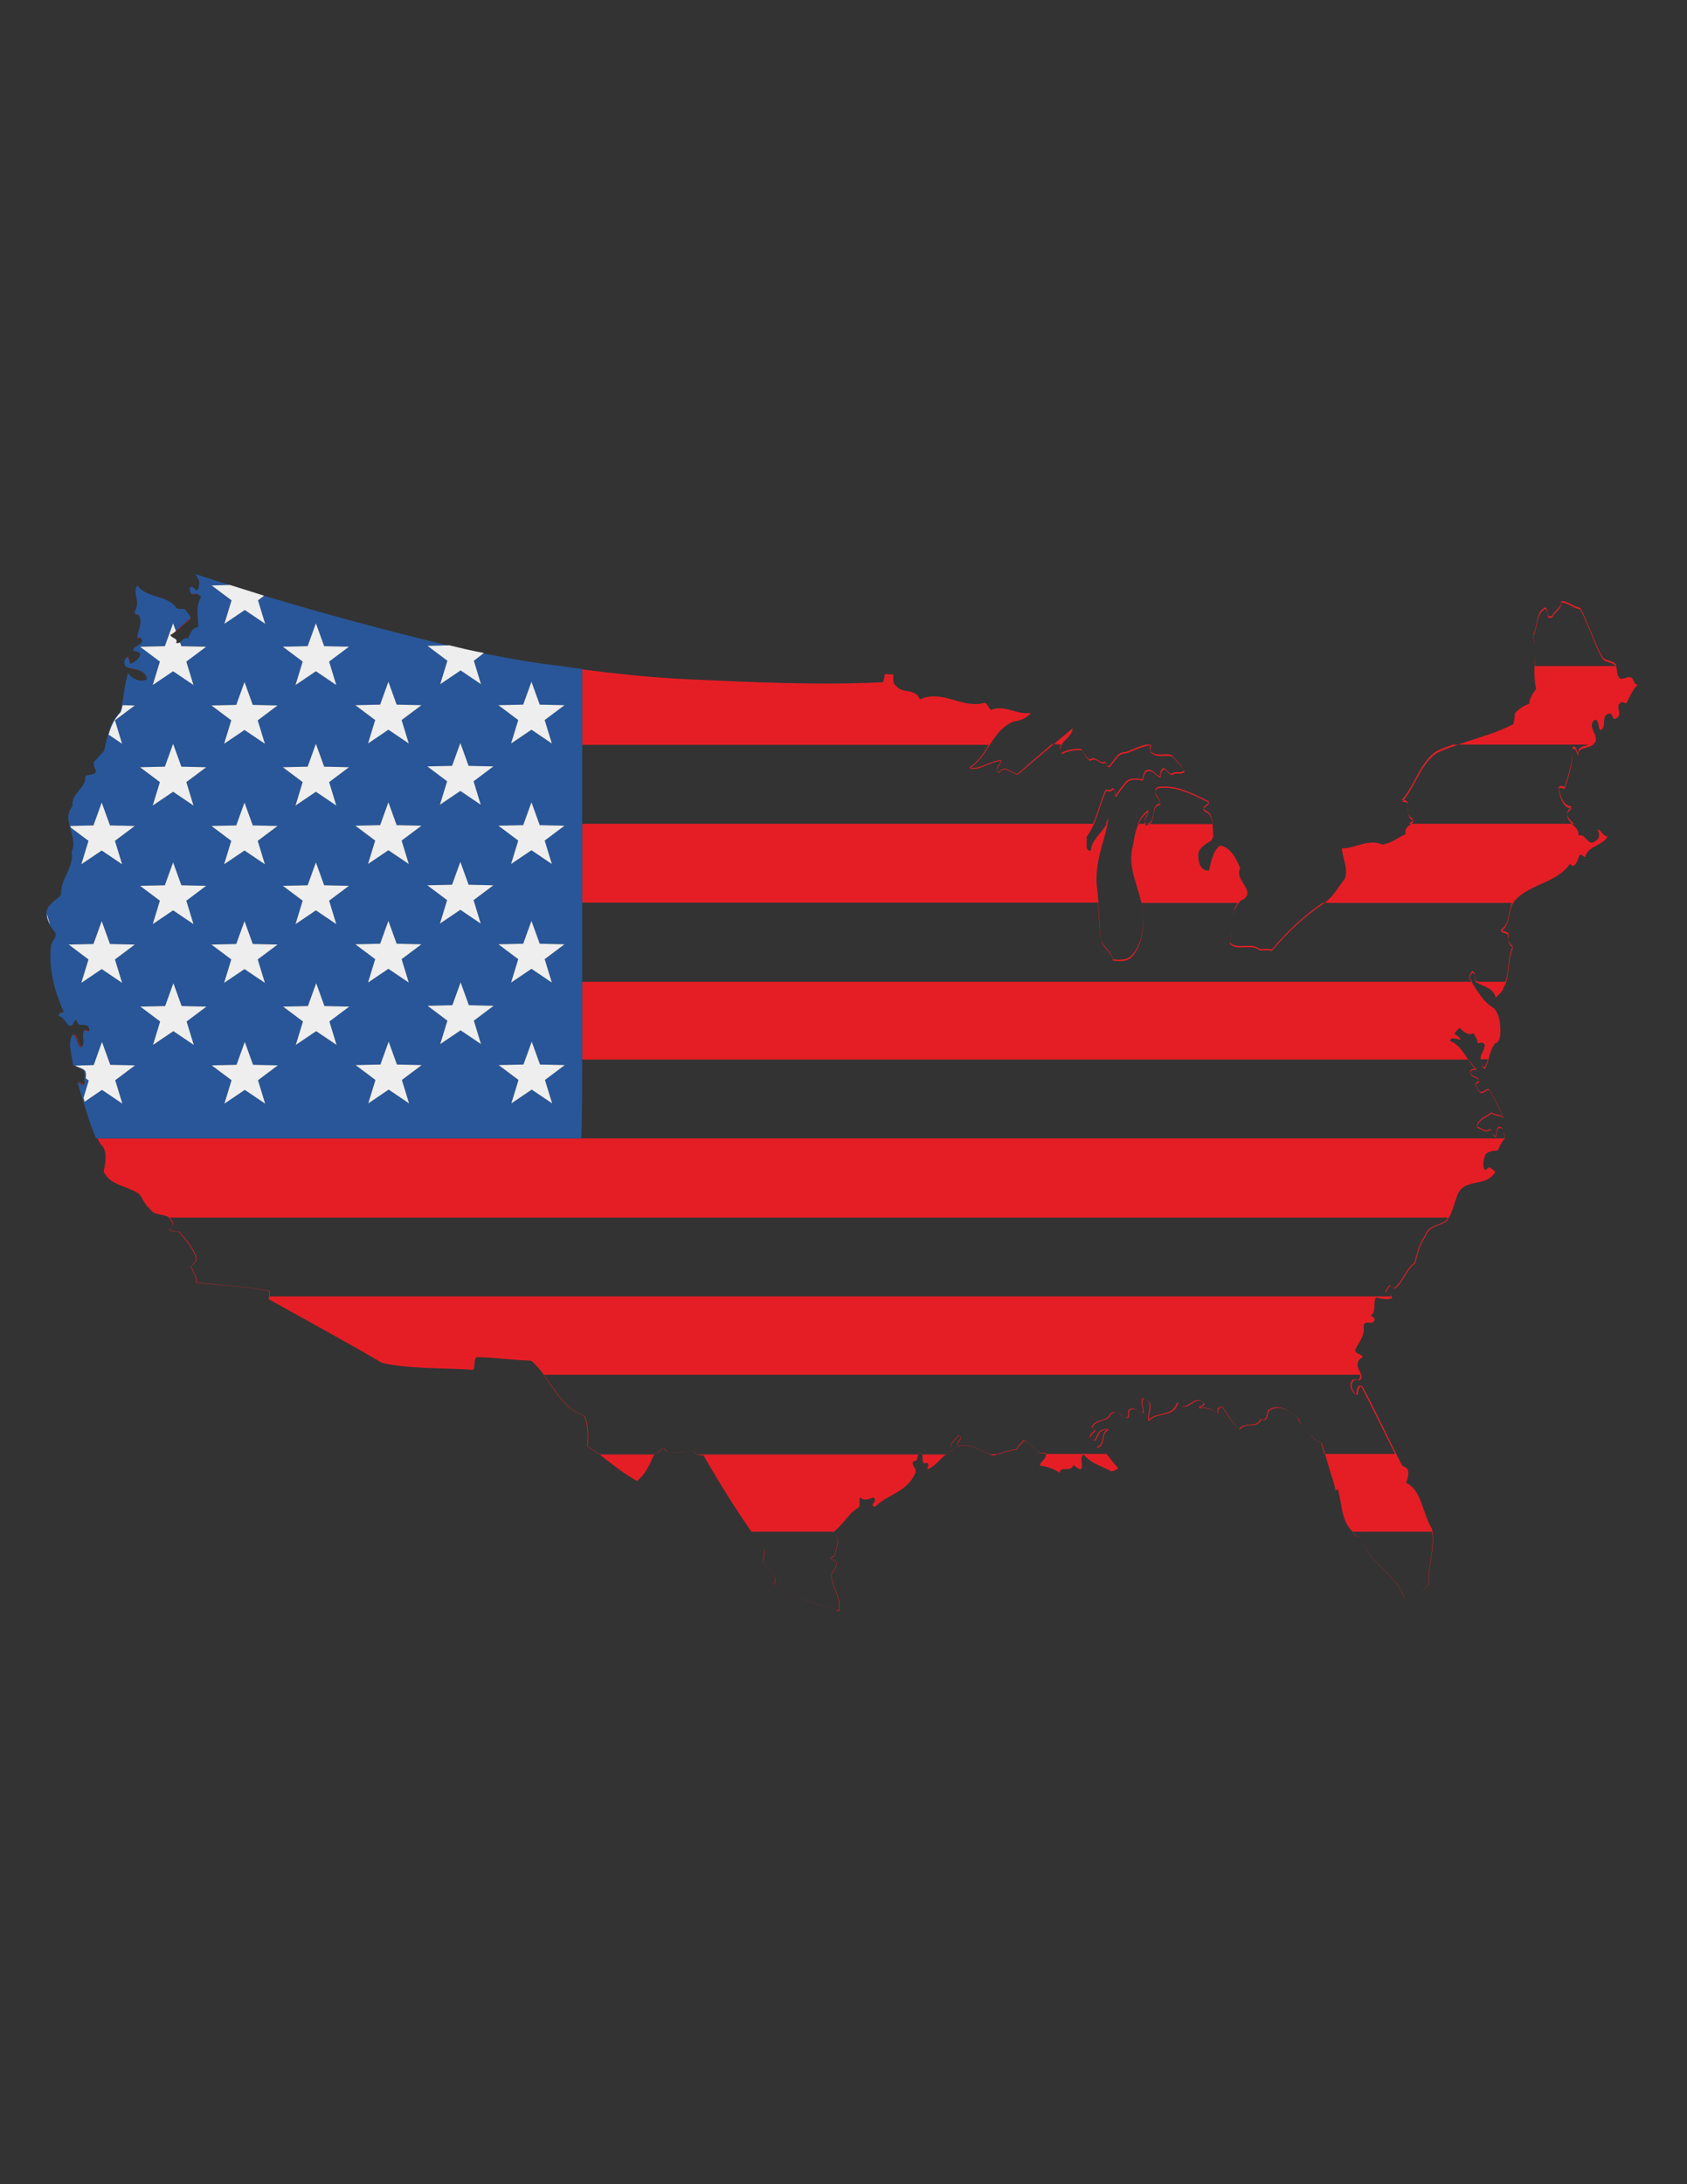 <?xml version="1.0" encoding="utf-8"?>
<!-- Generator: Adobe Illustrator 21.1.0, SVG Export Plug-In . SVG Version: 6.00 Build 0)  -->
<svg version="1.1" id="Layer_1" xmlns="http://www.w3.org/2000/svg" xmlns:xlink="http://www.w3.org/1999/xlink" x="0px" y="0px"
	 viewBox="0 0 612 792" enable-background="new 0 0 612 792" xml:space="preserve">
<rect x="0" y="0" width="612" height="792" fill="#333333" stroke="none"/>
<g>
	<path fill="#E51E25" d="M546.1,356c1.4-3.6,0.8-8.6,2.5-12.6c0.1,0.1,0.2,0.1,0.3,0.2c-2.2,4.8-1,10.9-3.5,14.6
		c-0.2,1.4-1.8,2.4-2.8,3.6c-0.8-3.9-4.7-3.9-7.4-5.9c0-0.2,0-0.4,0-0.5c0.4,0.3,0.7,0.5,1.1,0.6H546.1z M535.1,353.7
		c0,0.5,0,1.1,0,1.6c0,0,0.1,0,0.1,0.1C535.2,354.8,535.2,354.2,535.1,353.7z M534.2,352.1c-0.6,0.4-0.9,1.2-1.3,2
		c0.1,0.1,0.1,0.2,0.2,0.3c0.3-0.7,0.6-1.4,1.2-1.7c0.4,0.3,0.7,0.6,0.8,1C535,353,534.9,352.5,534.2,352.1z M548.6,343.4
		c0.1-0.1,0.1-0.3,0.2-0.4c-0.8-0.5-1.4-1.3-1.7-2.2C547.2,341.8,547.8,342.8,548.6,343.4z M560.5,220.8c1.4,0.7,0.2,4.3,2.6,3
		c1-1.9,3.5-3.1,3.3-5.3c2.6,0.1,4.3,2.1,6.8,2.4c3.2,5.8,4.8,12.1,8.1,17.8c1.1,1.8,3.8,1.3,4.8,2.8h0.3c-0.6-2.3-3.9-1.4-5.1-3.4
		c-3.3-5.7-4.9-12-8.1-17.8c-2.5-0.3-4.2-2.3-6.8-2.4c0.2,2.2-2.3,3.4-3.3,5.3c-2.4,1.3-1.2-2.3-2.6-3c-3.6,2.1-2.6,6.7-4.3,10
		c0,0.1,0.1,0.3,0.1,0.4C557.9,227.3,557.1,222.9,560.5,220.8z M547.1,340.8c0-0.6,0.1-1.1,0.4-1.7c-0.1-0.1-0.2-0.1-0.3-0.2
		C547,339.6,547,340.2,547.1,340.8z M49.2,222.7c0.2,0.3,0.6,0.3,1.1,0.3c0,0,0-0.1-0.1-0.1C49.8,222.9,49.4,222.9,49.2,222.7z
		 M510,302.4c-2.6,1.2-5.2,3.3-8.5,3.9c-4.9-2.4-10.1,1.5-14.7,1.3c0.2,3.7,2.4,7.1,1.1,11c-2.4,3-4.2,6.5-7.4,8.8h68
		c-1.5,3.4-0.6,7.6-4.2,9.8c0.2,0.1,0.4,0.1,0.6,0.2c3.5-2.7,1.8-7.7,4.8-11c5.2-5.8,15.1-6.3,19.8-13.1c0.4,0.2,0.8,0.8,1.5,0.6
		c1.3-1,1.4-2.7,2.2-4c0.7-0.1,1.3,0.9,1.9,0.8c0.9-4,6.3-4,8.1-7.4c-1.8-0.1-2.2-2.3-3.8-2.6c1,1.2,1.1,3.5-0.6,4.2
		c-2.8,2.5-3.3-2.9-6.2-1.9c0.3-1.9-1.1-3.1-2.4-4.3H512C511.1,299.5,509.4,300.2,510,302.4z M533.3,389c0,0.1,0.1,0.2,0.1,0.2
		c0-1.3,1.4-1.3,2.3-1.2c-0.2-0.1-0.3-0.3-0.5-0.4C534.4,387.5,533.2,387.7,533.3,389z M97.7,468.1c-8.5-1.8-17.7-2-26.4-3.1
		c0.3-2.3-1.3-3.8-1.9-5.8c1-0.9,1.8-1.6,2-3c-1.2-3.8-3.8-6.7-6.4-9.7c-1.3,0.1-2.4-0.1-3.4-0.6c-0.2-1,1.4-1.2,1.2-2.4
		c-0.3-1-0.8-1.6-1.4-2h-0.3c0.6,0.4,1.2,1.1,1.5,2.1c0.3,1.2-1.3,1.4-1.2,2.4c1,0.5,2.1,0.7,3.4,0.6c2.6,3,5.2,6,6.4,9.7
		c-0.2,1.3-1.1,2.1-2,3c0.7,1.9,2.2,3.5,1.9,5.8c8.8,1.1,18,1.2,26.4,3.1c0.4,0.6,0.2,1.3,0,1.9h0.2
		C97.9,469.4,98.1,468.8,97.7,468.1z M533.8,356h0.3c-0.3-0.5-0.7-1.1-1-1.6c0,0.1-0.1,0.2-0.1,0.3
		C533.3,355.1,533.5,355.6,533.8,356z M237.2,527.4h-19.7c4.5,3.4,8.6,6.9,13.6,9.6c3.4-2.7,4.6-6.2,6.4-10c0,0-0.1,0-0.1,0
		L237.2,527.4z M237.5,527c0.1,0,0.2,0,0.3,0C237.7,527,237.6,527,237.5,527C237.5,527,237.5,527,237.5,527z M536.5,395.7
		c1.2,1.8,2.4-0.7,3.8-0.4c1.9,3.1,3.5,6.4,5,9.7c0.1,0.1,0.1,0.2,0.2,0.3c-1.5-3.6-3.3-7.1-5.3-10.4c-1.4-0.3-2.7,2.2-3.8,0.4
		c-0.3-0.6-0.7-1.3-1-2c0,0,0,0.1-0.1,0.1C535.7,394.2,536.1,395,536.5,395.7z M212,513.3c-7.2-2.4-10.4-9.1-14.7-14.8h0v0.2
		c4.2,5.7,7.4,12.2,14.5,14.6c1.5,2.9,1.5,7.2,1.2,11.1c1.5,1,2.9,2,4.3,3h0.2c-1.4-1-2.8-2-4.3-3
		C213.5,520.6,213.5,516.2,212,513.3z M211.2,380.9c0,1.1,0,2.2,0,3.3h321.4c-1.8-2.7-3.4-5.5-6.5-6.7c0.3-2.1,2.6-0.3,3.8-0.6
		c-0.5-1.1-1.3-1.2-2.2-2c0.2-0.9,1.3-1.6,1.8-2.2c1.3,1.1,2.9,3.1,5,1.9c0.6,1.2,1.7,2.4,1.5,3.7c1-0.1,2.1-0.7,2.6,0.5
		c0.1,2-1.6,3.3-1.5,5.2c0.2,0.2,0.3,0.5,0.3,0.8c0-0.2-0.1-0.5-0.1-0.7h2.5c-0.3,1-0.7,2-1.2,2.9c-0.7-0.2-0.9-0.7-1-1.2
		c0.1,0.8,0.2,1.5,1.1,1.8c1.7-3.1,1.5-6.9,3.9-9.5l0.2,0.2c1.3-0.9,1.5-2.8,1.5-4.4c0-3-0.4-6.1-2.3-8.3c-3.6-2-6-6.1-8.2-9.6
		H211.2C211.2,364.3,211.2,372.6,211.2,380.9z M535.2,387.6c0.1,0,0.2,0,0.4,0c-1.1-1-2-2.2-2.9-3.4h-0.1
		C533.4,385.4,534.2,386.6,535.2,387.6z M556.8,234.7c0.1,2.3,0,4.5-0.1,6.8h0.1C556.8,239.2,556.9,236.9,556.8,234.7z M535.2,393
		c0.1,0.1,0.1,0.2,0.2,0.3c0.3-0.4,0.7-0.7,1.2-0.8c0-0.3,0-0.6-0.1-0.8c0,0.1,0,0.2,0,0.4C536,392.2,535.6,392.5,535.2,393z
		 M536.5,391.7c-0.1-1.6-2.4-1.1-3.1-2.5c0,0.1,0,0.1,0,0.2C533.9,390.8,536,390.6,536.5,391.7z M547.2,338.9
		c0.1-0.1,0.1-0.3,0.2-0.4c-0.8-0.6-1.6-0.8-2.5-1.1c-0.2,0.1-0.3,0.3-0.5,0.4C545.4,338.3,546.3,338.4,547.2,338.9z M47.3,245
		c-0.2-0.2-0.4-0.4-0.6-0.7c0,0,0,0,0,0C46.9,244.6,47.1,244.8,47.3,245z M22.2,324.6C22.2,324.6,22.2,324.5,22.2,324.6
		c-1.4,1.5-3.6,2.6-4.7,4.6c0,0,0,0.1-0.1,0.1C18.6,327.4,20.8,326.2,22.2,324.6z M522.4,272.5c2.1-0.9,4.4-1.7,6.6-2.5h-2.2v0.1
		c-1.5,0.5-3,1.1-4.5,1.7c-6.6,2.9-8.8,12.8-13.8,18.3c0.3,0,0.5,0,0.7,0C513.8,284.5,516.1,275.3,522.4,272.5z M46,242
		C46,242,46.1,242.1,46,242c2.3,0.8,4.9,0.7,6.5,2.4C50.9,242.6,48.2,242.7,46,242z M32.6,373.7C32.6,373.7,32.6,373.7,32.6,373.7
		c-0.5,0.6-1.1-0.2-1.7-0.2c-0.1,0.1-0.2,0.3-0.3,0.5c0-0.1,0.1-0.2,0.2-0.3C31.4,373.7,32.1,374.6,32.6,373.7z M47.4,240.8
		c-0.5-0.8-0.5-1.8-0.8-2.5c0,0,0,0-0.1,0C46.8,239,46.8,240,47.4,240.8C47.4,240.8,47.4,240.8,47.4,240.8z M237.8,527
		c1.3,0.1,1.8-1.7,3-1.8c0,0,0,0,0,0C239.4,525.2,239,527,237.8,527z M50.7,231.1l-0.7,0.3c0,0.1,0,0.1,0,0.2l0.8-0.4
		c0.2,0.1,0.3,0.3,0.4,0.4C51.1,231.4,50.9,231.3,50.7,231.1z M48.5,236.1C48.5,236.2,48.5,236.2,48.5,236.1
		c0.8,0.3,1.6,0.2,2.3,0.8C50.2,236.3,49.3,236.4,48.5,236.1z M29.5,379.9c0.5-0.3,0.7-0.6,0.9-1c-0.2,0.3-0.4,0.6-0.8,0.8
		c-1.4-1.4-1-3.9-3-4.7c0,0.1-0.1,0.1-0.1,0.2C28.5,376,28.1,378.5,29.5,379.9z M23.3,366.9c-0.5,0.3-1.4,0.3-1.6,0.9
		c0.4-0.4,1.2-0.4,1.7-0.8C23.3,367,23.3,366.9,23.3,366.9z M512.6,297.5c-0.1,0-0.1-0.1-0.1-0.1c-0.2,0.5-0.8,0.8-1.4,1.3h0.9
		C512.5,298.4,512.7,298,512.6,297.5z M510.8,291.8c0.1,0.9-0.1,2.1,0.1,3.1C510.8,293.8,511,292.6,510.8,291.8z M512.5,296.8
		c-1-0.4-1.4-1.1-1.6-1.9c0.1,1,0.4,2,1.6,2.5C512.5,297.2,512.6,297,512.5,296.8z M509.2,290.1c-0.2,0.2-0.4,0.5-0.6,0.7
		c1.4-0.2,2,0.3,2.2,1C510.7,290.9,510.4,290.1,509.2,290.1z M565.5,285.7c0,0.2,0.1,0.3,0.1,0.5c0.3-0.9,1.4-0.2,2-0.1
		c1.5-4.4,2.9-9.3,2.9-13.4c-0.2,4-1.6,8.6-2.9,12.6C566.9,285.2,565.7,284.4,565.5,285.7z M569.5,293.1c0.3-0.3,0.6-0.5,0.8-0.7
		c-3,0-4.2-3.4-4.7-6.2c0,0.1-0.1,0.2-0.1,0.3C565.9,289,566.9,292.5,569.5,293.1z M30.9,393.1c-0.5,0.7-1.5-0.9-2.4-0.6
		c0,0.1,0,0.1,0.1,0.2C29.5,392.5,30.5,394.1,30.9,393.1z M568.6,295.4c0.2-1,0.9-1.8,1.7-2.2c-0.3,0-0.6,0-0.8-0.1
		C568.9,293.7,568.5,294.5,568.6,295.4z M568.8,296.8c0.3,0.7,0.8,1.3,1.4,1.9h0.8c-0.9-0.8-1.8-1.6-2.2-2.7
		c-0.1-0.2-0.1-0.4-0.2-0.6C568.6,295.8,568.6,296.3,568.8,296.8z M556.2,230.8c0.3,1.3,0.5,2.6,0.6,3.9c-0.1-1.4-0.2-2.7-0.5-4.1
		C556.3,230.7,556.2,230.7,556.2,230.8z M473.5,518.5c0.4,0.4,0.8,0.8,1.3,1.3C474.4,519.4,474,518.9,473.5,518.5z M467.9,511.9
		c1,0.7,2,1.4,2.9,2.2c0.6,1.9,1.6,3.2,2.7,4.4c-1.1-1.1-1.9-2.4-2.4-4.2C470.1,513.5,469.1,512.6,467.9,511.9z M474.8,519.8
		c0.8,0.7,1.6,1.5,2.4,2.4c0.1,0,0.1,0.1,0.2,0.1C476.5,521.3,475.7,520.5,474.8,519.8z M460.2,511.2c-1,1.2-0.2,4.4-2.9,3.4
		c-1.9,3.6-5.6,0.6-7.8,3.5c0.1,0.1,0.2,0.2,0.3,0.2c2.2-2.9,5.9,0.1,7.8-3.5c2.7,0.9,1.9-2.2,2.9-3.4c2.7-1.6,5.2-0.8,7.4,0.5
		C465.6,510.4,462.9,509.5,460.2,511.2z M477.4,522.3C477.4,522.3,477.5,522.4,477.4,522.3c0.7,0.5,1.4,0.7,1.8,0.8l0,0
		C479,522.9,478.2,522.7,477.4,522.3z M443.6,510.2c-0.1,0-0.1,0-0.2,0c1.7,2.7,3.6,5.8,6.1,7.9c0,0,0,0,0,0
		C447.2,516,445.3,512.9,443.6,510.2z M479.2,523.1l1.2,4.1h0.3l-1.2-3.9C479.4,523.2,479.3,523.2,479.2,523.1z M435.3,510.5
		c-0.1,0.1-0.1,0.1-0.2,0.2c2.3-0.3,4.4,0.2,6.1,1.4C439.6,510.8,437.6,510.3,435.3,510.5z M428.3,509.7c2.6,2,5-3.2,7.9-1.5
		C433.3,506,430.8,511.2,428.3,509.7z M441.9,512.5c0.1,0.1,0.2,0.2,0.3,0.3c-0.6-1.2-0.2-2.5,1.2-2.6c0-0.1-0.1-0.1-0.1-0.2
		C441.7,510,441.3,511.4,441.9,512.5z M545.5,412.8H211.2H35.4c0.3,0.7,0.7,1.4,1.1,2.1c2.8,2.3,1.7,6.9,1.1,9.9
		c2.3,5.2,9.1,5.2,13,8.3c1.3,1.6,2,4,3.7,5.1c1.6,2.8,5.1,1.8,7.1,3.3h463.8c-0.3,0.5-0.6,1-1,1.4c-2.4,1.4-6.3,1.6-7.3,5.2
		c-2.2,3-2.8,6.4-3.8,9.8c-3.3,2.3-4.1,6.6-7.1,9c-0.4,0.1-0.7,0-1-0.2c0.4,0.3,0.7,0.6,1.3,0.4c3-2.4,3.7-6.7,7.1-9
		c0.9-3.4,1.6-6.8,3.8-9.8c1-3.6,4.9-3.8,7.3-5.2c2.6-3.2,2.9-6.7,4.4-10.2c2.8-5.9,10.2-2.2,13.5-7.9c-0.2-0.7-1.3-1-1.8-1.7
		c-0.7-0.1-1.2,0.7-1.9,1c-1.2-1.8-0.3-4,0.1-5.6c1.1-1.4,3-1.3,4.6-1.6c0.6-1.4,1.3-3,2.5-4.2c-0.1-0.8-0.1-1.9-0.5-2.7
		c0.2,0.8,0.2,1.6,0.4,2.3C545.7,412.6,545.6,412.7,545.5,412.8z M504.7,470.1h-407c-0.1,0.3-0.2,0.7-0.2,1
		c13.7,7.7,27.5,15.1,41.1,23.1c10.4,2.3,21.8,1.7,33.1,2.5c0.7-1.4,0.1-3.3,1.1-4.6c6.8,0.1,13.2,1.1,19.9,1.3
		c1.8,1.5,3.2,3.2,4.6,5.1h296.1c0.1,0.7,0,1.3-0.7,1.9c-0.5-0.4-1.2-0.1-1.8-0.2c-2.1,1.4-0.4,5.2,1,5.4c-1.3-0.9-2.4-4-0.5-5.2
		c0.6,0.1,1.3-0.2,1.8,0.2c2.3-1.9-1.7-4.3-0.5-6.9c0.3-0.7,1-1.3,1.7-1.6c-0.4-1.2-2.3-0.9-2.8-2.4c1.2-3.3,3.6-4.6,3.1-9.3
		c1-2,3.2,0.5,3.9-1.8c0.3-0.9-0.8-1-1.3-1.6c2.2-1.5,0.6-4.5,1.9-6.5c1.8,0.4,3.9,0.9,5.8,0.3c0-0.7-0.3-1.1-0.8-1.5
		C504.4,469.5,504.6,469.8,504.7,470.1z M504.2,469.3c-0.4-0.3-0.9-0.6-1.4-0.9c0,0,0,0,0,0C503.3,468.8,503.8,469.1,504.2,469.3z
		 M502.5,468.3c0.1,0.1,0.2,0.1,0.3,0.2c0.5-0.8,0.6-1.7,1.7-2.2c0,0,0.1,0.1,0.1,0.1c-0.1-0.1-0.3-0.2-0.4-0.3
		C503.2,466.6,503.1,467.5,502.5,468.3z M427.3,508.6c0,0.1,0,0.1,0,0.2c0.3,0.4,0.7,0.7,1,0.9C427.9,509.4,427.6,509.1,427.3,508.6
		z M540.6,409.7c1,0.6,0.6,2.4,2,2.6c0.7-1.2,0.1-3.6,1.9-3.3c0.5,0.3,0.8,0.7,0.9,1.2c-0.2-0.7-0.4-1.3-1-1.6
		c-1.8-0.3-1.2,2.1-1.9,3.3c-1.4-0.2-1.1-2-2-2.6c-1.7,1.4-2.8-0.2-4.6-0.8c0,0.1,0,0.2-0.1,0.4
		C537.7,409.4,538.8,411.1,540.6,409.7z M490.7,555.4L490.7,555.4c0.5,0.8,1.3,2.1,2.2,1.8C492,557.3,491.3,556.1,490.7,555.4z
		 M492.9,557.2c0.2,0,0.4-0.1,0.6-0.3c0,0,0,0,0-0.1C493.3,557,493.1,557.2,492.9,557.2z M493.6,556.8
		C493.6,556.8,493.5,556.8,493.6,556.8c1.8,9.8,13,13.5,15.9,22.8c0,0,0.1,0,0.1,0C506.7,570.3,495.5,566.6,493.6,556.8z
		 M493.8,502.7c0-0.1-0.1-0.2-0.1-0.3c-1.5,0-1.5,2-1.7,3.2c0,0-0.1,0-0.1,0c0.2,0.1,0.4,0.2,0.6,0.2
		C492.7,504.7,492.7,503,493.8,502.7z M480.7,527.2l2.2,7.5c1.5,4.3,1.5,5.6,1.5,5.9c0.1-0.1,0.3-0.4,0.9-0.6
		c1.6,4.7,1,10.9,5.1,15.1c0.1,0.1,0.2,0.2,0.3,0.3h28.8c1,6.7-1.7,12.2-1.2,18.9c-1.9,3.4-5.3,4.8-8.7,5.3c0,0,0,0,0,0
		c3.3-0.5,6.9-1.9,8.8-5.3c-0.5-7,2.5-12.8,1.1-19.9c-3.6-6-3.8-14.2-9.4-16.7c1.6-4.4,0.6-5.6-1.3-6.1c-4.8-9.1-9.4-19.4-14.6-29
		c-0.1,0-0.2,0-0.4,0.1c4.3,8.1,8.3,16.6,12.3,24.5H480.7z M402.7,512.7c-1.4,3.1-5.4,1.5-6.7,4.8l1.2,1c-0.5,0.8-1.9,1.5-1.9,2.6
		c0.3,0.4,0.5,0.6,0.8,0.8c-0.2-0.1-0.4-0.3-0.5-0.6c0-1.1,1.4-1.8,1.9-2.6l-1.2-1c1.3-3.3,5.3-1.7,6.7-4.8c0.9-0.8,1.7-0.9,2.4-0.6
		C404.5,511.9,403.7,511.8,402.7,512.7z M348.2,520.6c1.2,1.2-1.9,2.5-0.7,3.8c0,0,0,0,0,0C346.6,523.1,349.7,521.8,348.2,520.6z
		 M347.8,520.3c-0.9,1.5-4.1,3.3-2.4,5.1c-1.5-1.8,1.7-3.5,2.5-5c0.1,0.1,0.2,0.2,0.3,0.2C348.1,520.5,348,520.4,347.8,520.3z
		 M345.7,525.7C345.7,525.7,345.7,525.7,345.7,525.7c-0.1-0.1-0.2-0.2-0.3-0.3C345.5,525.5,345.6,525.6,345.7,525.7z M373.6,523.6
		c0.8,0.8,1.6,1.8,2.5,2.5C375.2,525.3,374.4,524.3,373.6,523.6z M368.9,525.4c-2.5,0.4-4.9,1.2-7.4,1.9h-2.3
		c-3.8-1.4-7.6-4.3-11.7-2.9c0,0,0,0.1,0.1,0.1c4.5-1.5,8.6,2.1,12.8,3.3c2.9-0.8,5.7-1.8,8.7-2.2c0.1-1.3,1.6-1.9,2.2-3.1
		c0.9,0.1,1.6,0.5,2.3,1.1c-0.7-0.7-1.5-1.2-2.5-1.3C370.5,523.5,369,524.2,368.9,525.4z M250.7,525.6c0.8,0.7,1.5,1.4,2.3,1.8h0.2
		C252.3,527,251.6,526.3,250.7,525.6C250.8,525.6,250.8,525.6,250.7,525.6z M249.7,526c0.3-0.1,0.7-0.2,1-0.4c0,0,0,0,0,0
		C250.4,525.8,250.1,525.9,249.7,526z M376,526.1c0.9,0.7,1.8,1.2,3.2,0.8c0-0.1,0-0.2-0.1-0.2C377.8,527.1,376.9,526.7,376,526.1z
		 M416.7,514.9c0,0.2,0,0.3,0.1,0.5c2.4-3.6,9.1-1,10.5-6.6c-0.1-0.1-0.2-0.2-0.3-0.4C425.6,514,419.3,511.7,416.7,514.9z
		 M334.5,527.4c0.6,1.3-0.5,3.9,1.6,3c1.4,0.6,0.2,1.6,0.3,2.4c3.5-1.2,5.8-5.8,9.4-7c0,0-0.1-0.1-0.1-0.1c-0.9,0.4-1.8,1-2.7,1.7
		H334.5z M333.5,526.6c-0.1,0.1-0.2,0.3-0.3,0.5c0.1-0.2,0.2-0.3,0.3-0.4c0.5,0.1,0.8,0.3,0.9,0.6
		C334.3,526.9,334,526.7,333.5,526.6z M242,526.5c0-0.6-0.8-0.9-1.1-1.3c0,0-0.1,0-0.1,0c0.3,0.5,1.1,0.8,1.1,1.3
		c2.5,0.3,5.5,0.4,7.8-0.5C247.4,526.8,244.4,526.8,242,526.5z M414.5,512.3c-0.3,0-0.6-0.1-0.8-0.3c0.4,0.2,0.7,0.4,1.1,0.5
		c0.6-1.8-1.2-3.7,0.1-5.4c0.5,0.1,0.9,0.3,1.2,0.5c-0.4-0.3-0.9-0.5-1.5-0.7C413.3,508.6,415.1,510.5,414.5,512.3z M409.9,511
		c-1.3,0.5-0.1,2.2-1,3c-0.4,0-0.8-0.1-1.2-0.3c0.5,0.3,1,0.5,1.5,0.5c0.9-0.8-0.2-2.5,1-3c0.8-0.4,1.5-0.2,2.2,0.1
		C411.6,510.8,410.9,510.5,409.9,511z M416.1,507.6c2.2,1.7-0.1,5.3,0.4,7.6c0.1-0.1,0.2-0.2,0.2-0.3
		C416.6,512.5,418.6,509,416.1,507.6z M397.9,524.7c0.1,0,0.2,0.1,0.4,0.2c3-1,0.9-5.3,4-6.4c-0.1-0.1-0.3-0.1-0.4-0.2
		C399,519.4,401.1,523.6,397.9,524.7z M399.9,518.7c0.7-0.1,1.4-0.5,2-0.4c0,0,0.1,0,0.1,0c-0.8-0.5-1.5,0.1-2.4,0.2
		c-1.5,0.8-1.6,2.4-2.5,3.7c-0.3-0.1-0.7-0.2-1-0.3c0.4,0.3,0.8,0.4,1.3,0.5C398.3,521.1,398.4,519.5,399.9,518.7z M401.3,527.2
		h-21.9c0.3,1.9-1.8,2.5-2.2,4.2c2.5,0.3,5.1,1.2,7.3,2.7c0-2.8,4,0,4.8-2.8c1,0.3,1.7,1.4,2.8,1.5c1.2-1.6-0.8-4,1-5.4
		c2.8,3.4,6.3,4,10,6.1c1,0,1.8-0.5,2.6-1.2c-2.1-1.8-3.4-4.6-5.7-6.4C400.5,526.3,400.9,526.8,401.3,527.2z M399.4,525.5
		c-0.4-0.2-0.7-0.5-1.2-0.6c0,0,0,0-0.1,0C398.6,525.1,399,525.3,399.4,525.5z M379.2,526.8c0,0.1,0,0.2,0,0.4h0.2
		c0-0.1-0.1-0.3-0.1-0.4C379.3,526.8,379.2,526.8,379.2,526.8z M436.8,508.7c-0.2-0.2-0.4-0.4-0.7-0.5c0.1,0.1,0.2,0.2,0.4,0.3
		c0.5,1.4-1.3,1.1-1.7,2c0.2,0,0.3,0,0.5,0C435.9,509.8,437.3,510,436.8,508.7z M447.4,333.2c-0.2,1.5-0.3,2.9-0.5,4.3
		C447.1,336,447.2,334.6,447.4,333.2z M415.2,297.8c0.3-1.1,1.4-2.3,1.4-3.5c0,0,0,0-0.1,0.1C416.2,295.6,415.1,296.8,415.2,297.8z
		 M416.5,294.4c0.1-0.2,0.1-0.4,0.1-0.7c-1.9,1.3-3,3-3.8,5h0.2C413.8,297,414.9,295.5,416.5,294.4z M415.3,298.7h0.5
		c-0.4-0.3-0.5-0.6-0.6-0.9C415.2,298.1,415.2,298.4,415.3,298.7z M413.7,512c-0.4-0.3-0.9-0.5-1.3-0.8
		C412.8,511.5,413.2,511.8,413.7,512z M402.1,297c0.1-0.3,0.1-0.7,0.2-1.1C402.3,296.3,402.2,296.6,402.1,297z M402.2,295.5
		c-0.1,1.2-0.5,2.3-1.1,3.2h0.4c0.1-0.2,0.2-0.5,0.3-0.7C402,297.2,402.1,296.4,402.2,295.5z M545.5,405.3c0.1,0.2,0.1,0.3,0.2,0.5
		C545.7,405.6,545.6,405.4,545.5,405.3z M545.6,405.7c0.1,0.2,0.2,0.4,0.2,0.5C545.7,406,545.7,405.8,545.6,405.7z M441.9,512.6
		C441.9,512.6,441.9,512.6,441.9,512.6c-0.2-0.2-0.5-0.4-0.7-0.5C441.5,512.2,441.7,512.4,441.9,512.6z M537.6,385.8
		c0-0.3-0.1-0.7-0.1-1C537.5,385.2,537.5,385.5,537.6,385.8z M404.6,288.7c0-0.1,0.1-0.1,0.1-0.2c-0.1-0.7,0-1.3-0.3-1.8
		C404.5,287.3,404.4,288,404.6,288.7z M570.5,272.7c0-0.3,0-0.6,0-1c0,0,0,0,0,0C570.5,272,570.5,272.3,570.5,272.7z M484.4,540.6
		C484.3,540.7,484.3,540.7,484.4,540.6L484.4,540.6z M505,466.7c-0.1-0.1-0.3-0.2-0.4-0.3C504.8,466.5,504.9,466.6,505,466.7z
		 M302.8,563.9c-0.4,0.4-1.3,0.6-1.5,1.4c0,0,0.1,0,0.1,0.1c0.2-0.7,1-0.9,1.5-1.4c0.5-2.6,2.2-5.8-0.2-8
		C304.9,558.2,303.3,561.3,302.8,563.9z M303.2,566.2c-0.3-0.5-1.2-0.6-1.8-0.9c0,0,0,0,0,0C301.9,565.8,302.8,565.8,303.2,566.2z
		 M303.3,567c0.2,1.7-1.4,2.6-1.8,4c0.3,4.6,3.5,8.1,2.8,12.8h-1c-7.8-2.5-15.7-4.3-22.5-9.1c0,0,0,0,0,0c7.2,5.1,15.5,6.8,23.6,9.5
		c0.9-4.9-2.4-8.5-2.8-13.1c0.4-1.4,2-2.3,1.8-4c0.1-0.4,0-0.7-0.2-0.9C303.3,566.4,303.4,566.7,303.3,567z M63.9,233.1
		c0.1-0.2,0.2-0.5,0.2-0.6c0,0.2-0.1,0.4-0.3,0.6C63.8,233.1,63.9,233.1,63.9,233.1z M19.2,341.6c0.3-0.5,0.6-1,0.9-1.5
		C19.8,340.6,19.4,341.1,19.2,341.6z M61,441.5h0.1c0,0-0.1-0.1-0.1-0.1V441.5z M302.7,556c-0.1-0.1-0.3-0.3-0.5-0.4c0,0,0,0,0,0
		C302.4,555.7,302.5,555.9,302.7,556z M255.2,527.7c5.4,9.4,11.4,19.1,17.4,27.7h29.6l-0.1,0.1c0,0,0.1,0.1,0.1,0.1
		c3.5-2.5,5.9-7.1,9-8.8c1.5-0.8-0.1-2.9,1-3.8c1.1,1.5,3.3,0.4,4.6,0c2.1,1.2-1.8,2.7,0.6,3.4c5.1-4.9,11.3-5.1,14.6-12.1
		c0.9-2-1.8-2.9-0.6-4.5c1.5,0.2,1.3-1.3,1.7-2.4h-79.9C253.8,527.7,254.5,527.8,255.2,527.7z M407.7,513.7
		c-0.8-0.5-1.5-1.1-2.3-1.4C406.1,512.7,406.9,513.3,407.7,513.7z M334.5,527.4L334.5,527.4c0,0,0-0.1-0.1-0.1
		C334.5,527.3,334.5,527.3,334.5,527.4z M277.1,566.6c-0.8-1.7,1.2-3.6-0.1-5.2c-1.5-1.9-2.9-3.9-4.4-6h0c1.4,2,2.9,4,4.3,5.9
		c1.2,1.6-0.7,3.5,0.1,5.2c1.3,3,5.5,4.2,3.7,8.1c0,0,0.1,0,0.1,0.1C282.6,570.9,278.5,569.6,277.1,566.6z M399.4,525.5
		C399.5,525.5,399.5,525.6,399.4,525.5C399.5,525.6,399.5,525.5,399.4,525.5z M400,525.9c-0.2-0.1-0.3-0.2-0.5-0.3
		C399.7,525.7,399.8,525.8,400,525.9z M333.1,527.4c0-0.1,0.1-0.2,0.1-0.3C333.2,527.2,333.1,527.3,333.1,527.4L333.1,527.4z
		 M401.3,276.8c0.1,0.2,0.1,0.5,0.3,0.7C401.5,277.2,401.5,277,401.3,276.8z M425,280.6c-1.3-0.4-1.7-1.4-2.8-2.2
		c-1.2,0.5-1.4,2-1.4,3.1c-1.5-0.4-2.4-2.4-4.1-2.4c-1.9,0-1.9,2.3-2.4,3.5c-1.9-0.4-4.6-0.7-6,1c-1.4,1.7-2.6,3.2-3.6,4.9
		c0,0.2,0,0.4,0.1,0.7c1-1.8,2.4-3.4,3.7-5.1c1.5-1.8,4.2-1.5,6-1c0.5-1.2,0.5-3.5,2.4-3.5c1.7,0,2.6,2,4.1,2.4
		c0-1.1,0.2-2.6,1.4-3.1c1.1,0.8,1.6,1.8,2.8,2.2c1.3-1.3,3.3,0.1,4.5-1.2c-0.1-0.4-0.2-0.7-0.4-1c0.1,0.2,0.1,0.3,0.2,0.5
		C428.4,280.7,426.3,279.3,425,280.6z M403.7,285.7c-0.9,1.1-1.6,0.7-2.6,0.6c-1.8,3.9-2.8,8.4-4.6,12.4H211.2c0,6.3,0,12.7,0,19.1
		c0,3.2,0,6.3,0,9.5h187.2c0.2,4.2,0.3,8.5,0.9,12.6c0,0.3,0.1,0.5,0.1,0.7c0-0.1,0-0.2,0-0.2c-0.8-6-0.6-12.3-1.4-18.3
		c-1.2-9.5,2.8-16.8,4.1-25.1c-0.1,0.3-0.2,0.7-0.3,1c0,0.2-0.1,0.5-0.1,0.7h-0.2c-1.7,3.3-5.5,5.7-5.8,9.8c-2.5,0.1-1-3.3-1.6-4.9
		c3.7-4.9,4.7-11.4,7.2-16.8c1,0.1,1.7,0.5,2.6-0.6c0.2,0.1,0.3,0.3,0.5,0.5C404.3,286.3,404.1,286,403.7,285.7z M410.7,346.9
		c4.3-5,4.6-12.6,3.5-18.9c0-0.1-0.1-0.3-0.1-0.4c1.2,6.3,0.9,13.9-3.5,18.8c-1.6,1.8-4.5,1.8-6.9,1.4c-0.7-3.1-3.5-4.3-4.3-7.2
		c0.5,3.2,3.7,4.4,4.4,7.7C406.2,348.7,409.1,348.7,410.7,346.9z M64.2,220.8c-0.2-0.3-0.5-0.6-0.7-0.9
		C63.8,220.2,64,220.5,64.2,220.8L64.2,220.8z M541.1,403.3c-1.8,1.5-5.1,2.3-5.4,5.2c0.1,0,0.1,0,0.2,0c0.5-2.6,3.6-3.4,5.3-4.8
		c1.1,1.2,3.5,0.6,4.4,2c-0.1-0.2-0.2-0.4-0.3-0.6C544.3,404,542.1,404.3,541.1,403.3z M414.1,327.4H449c-0.4,0.6-0.7,1.3-1.1,1.9
		c-0.2,1.4-0.4,2.7-0.5,3.9c0.1-1.1,0.3-2.2,0.5-3.4c0.9-1.4,1.6-3.3,3.4-3.8c4.1-3.4-3.6-6.7-1.4-11.3c-1.4-3.2-3.5-7.6-7.3-8.1
		c-2.8,2.2-3.2,6-4,9.1c-1.1,0-2-0.2-2.8-1.3c-0.9-1.1-1-2.6-1.1-3.8c-0.3-2.6,2.1-4.3,4.1-5.4c2.3-1.2,0.8-4.4,1.2-6.6
		c0-0.1,0-0.2-0.1-0.3c0,0.1,0,0.2,0,0.4v0.1H417c-0.3,0.2-0.7,0.4-1.2,0.5c-0.3-0.2-0.4-0.4-0.5-0.6H413c-1.3,2.8-1.6,6.2-2.3,9.2
		c-1.4,6.9,2.1,13.2,3.4,19.7c0,0,0,0,0-0.1V327.4z M456.9,344.6c1.6,0.2,2.9-0.3,4.5,0.2c5.8-6.8,11.5-12.3,18.6-17
		c0.2-0.1,0.4-0.3,0.5-0.4h-0.7c-6.9,4.7-12.7,10.1-18.4,16.9c-1.6-0.5-2.9,0-4.5-0.2c-2.9-2.6-8,0.4-10.7-2.3
		c0,0.1-0.1,0.3-0.1,0.4C448.8,345.1,454,342,456.9,344.6z M26.9,370.9c0,0.1-0.1,0.1-0.1,0.2C26.8,371,26.8,371,26.9,370.9z
		 M420.9,291.9c0-0.2,0-0.4,0-0.6c0,0,0,0.1,0,0.1c-3.9,0.3-1,6.4-4.9,7.4h1C419.4,297.1,417.5,292.2,420.9,291.9z M437.3,294.3
		c1.8,0.9,2.3,2.5,2.6,4c0-0.1,0-0.2,0.1-0.2c-0.4-1.6-0.8-3.5-2.7-4.3c-0.4-0.2-0.6-0.4-0.7-0.6
		C436.4,293.5,436.5,293.9,437.3,294.3z M50.6,213.3c-0.2-0.2-0.4-0.5-0.6-0.8c0,0,0,0,0,0C50.2,212.8,50.4,213.1,50.6,213.3z
		 M446.2,341.8c0.3-1.5,0.5-2.9,0.7-4.3C446.7,338.8,446.4,340.2,446.2,341.8C446.1,341.7,446.2,341.7,446.2,341.8z M436.6,293.2
		c0.4-0.6,2-1.2,2-2.1c0,0-0.1,0-0.1-0.1C437.9,291.9,436.2,292.5,436.6,293.2z M419.1,287.2c-0.2,1.4,1.6,2.6,1.8,4.1
		C421,289.8,419.3,288.5,419.1,287.2z M419.9,285.9c6.6-1.2,12.8,2.3,18.6,5.1c0.1-0.1,0.1-0.3,0.1-0.4c-5.8-2.8-11.9-6.3-18.7-5.2
		c-0.8,0.6-0.9,1.2-0.8,1.8C419.1,286.8,419.4,286.3,419.9,285.9z M425.5,274.4c1,1.8,3,2.8,3.8,4.5c-0.7-2-3-3.1-4-5
		c-2.9-1.1-5.2,0.8-8-1.5c0,0.2,0.1,0.3,0.2,0.5C420.3,275.2,422.6,273.4,425.5,274.4z M392.5,272.1c0.7,1.3,1.6,3,3,3.8
		c2.4-1.6,3.3,1.6,5.5,0.8c0.1,0,0.2,0,0.3,0.1c-0.1-0.3-0.2-0.6-0.5-0.6c-2.2,0.9-3.1-2.4-5.5-0.8c-1.3-0.8-2.3-2.4-3-3.8
		c-2.4-0.3-5.1,0.2-7.2,1.4c-0.1-0.1-0.1-0.3-0.2-0.4c0.1,0.3,0.2,0.6,0.4,0.9C387.4,272.2,390.1,271.8,392.5,272.1z M361.7,279.3
		c-0.1-1,1.5-2.3,1.6-3.4c-0.1,0-0.1,0-0.2,0C362.8,277.1,361.2,278.3,361.7,279.3z M63.8,228.8L63.8,228.8c-0.4,0.4-0.8,0.7-1.3,1
		c-0.2,0.2-0.5,0.3-0.7,0.5c0,0.1,0,0.1,0,0.1c3-1.9,5.4-4.7,7.3-5.9c0.2-1.5-1.4-2.2-1.8-3.4l-0.1,0c0.5,1.1,1.9,1.8,1.8,3.3
		C67.6,225.3,65.8,227.1,63.8,228.8z M363.1,275.9c0-0.1,0.1-0.2,0.1-0.3c-3.9,0.2-8.1,3.5-11.1,2.8c-0.1,0.1-0.2,0.1-0.3,0.2
		C355,279.7,359.1,276.2,363.1,275.9z M592.1,245.9c-1.2-0.9-2.6,0.1-3.9,0.3c-1.8-0.6-1.4-2.7-1.8-4.1c-0.1-0.2-0.2-0.4-0.3-0.6
		h-29.4c-0.1,2.8-0.1,5.6,0.6,8.3c-1.2,1.6-2.5,3.4-2.5,5.4c-2.2,0.7-3.7,1.8-5.3,3.5c0.1,1.4-0.3,2.6-0.4,3.8
		c-6.1,3.3-13.3,5.1-20.2,7.5h47.4c-1.9,0.7-4,0.7-3.7,3.1c-0.9-0.7-0.6-3-2.2-2.2c0,0.3,0,0.5,0,0.8c1.6-0.8,1.3,1.5,2.2,2.2
		c-0.3-3.7,4.7-1.8,6.2-5c1.1-2.6-3.4-5.7-0.1-8c1.5,0.5,0.9,2.6,1.8,3.9c2.7-1,0-5.2,3.1-6c1.3-0.4,1.1,1.3,2,1.9
		c3.9-0.9-0.2-4.7,2.5-6c0.6-0.4,1.2,0.3,1.8,0.4c1.4-2.4,2.5-5.5,4.5-7C593.1,248.8,592.7,246.8,592.1,245.9z M211.2,270.1h147.5
		c-1.9,3-3.8,6.1-7,8.2c0.1,0,0.3,0.1,0.4,0.1c6.7-4.6,7.7-13.6,15.7-16.8c2.3-0.2,4.8-1.3,6.2-3.1c-5.4,0.8-9.2-3.1-14.5-1.1
		c-1.1-0.8-1.1-2.3-2.4-2.6c-7.6,2.5-15.1-5-23.4-1.2c-1.7-4.3-6.3-1.8-8.6-4.9c-1.2-0.7-1.2-2.7-0.9-4.1l-3.2-0.2
		c-0.2,1.1-0.2,2.1-0.8,3c-23.6,1.1-47.2,0-70.8-1.1c-12.7-0.6-25.5-1.9-38.2-3.6V254C211.2,259.4,211.2,264.7,211.2,270.1z
		 M417.3,272.4C417.3,272.4,417.3,272.4,417.3,272.4c-0.1-0.8,0.3-1.5,0.4-2.3c-0.1,0-0.2,0-0.3,0.1
		C417.2,270.8,416.9,271.7,417.3,272.4z M402.5,278.2c1.9-1.9,3-5.2,6.1-5c3-1.2,5.8-2.5,8.8-3c0-0.1,0-0.1,0-0.2h-1.7
		c-2.5,0.6-4.9,1.8-7.3,2.7c-3.1-0.2-4.1,3.1-6.1,5c-0.4,0.1-0.6,0-0.7-0.2C401.7,277.9,401.8,278.3,402.5,278.2z M69.4,215.3
		c0.6,0.7,1.6-0.7,3.1,0.7C71,214.5,70.1,215.8,69.4,215.3z M384.9,272.6c-1.1-3.7,4.3-5.2,4.2-8.5l-6.9,5.8h2.7
		C384.5,270.7,384.5,271.6,384.9,272.6z M362.5,280.3c0.4-1,1.3-1.2,2.2-1.4l4.4,2.1l13.1-11.1h-0.7L369,280.7l-4.4-2.1
		c-0.9,0.3-1.8,0.5-2.2,1.4c-0.4-0.2-0.6-0.4-0.7-0.7C361.7,279.7,361.9,280,362.5,280.3z"/>
	<path fill="#285698" d="M211.2,384.2c0-1.1,0-2.2,0-3.3c0-8.3,0-16.6,0-24.9c0-2.1,0-4.2,0-6.3c0-7.4,0-14.9,0-22.4
		c0-3.2,0-6.3,0-9.5c0-6.4,0-12.8,0-19.1c0-4.3,0-8.5,0-12.8c0-5.3,0-10.6,0-15.8c0-5.4,0-10.7,0-16.1v-11.3v-0.1
		c-4.7-0.7-9.4-1.3-14.1-1.9c-7.2-1-14.4-2.3-21.7-3.8l-3.5,2.7l2.6,8.5l-7.4-5l-7.4,5l2.6-8.5l-7.2-5.4l7.3-0.2
		c-22.3-5.4-44.5-11.3-66.6-18l-2.2,1.7l2.6,8.5l-7.4-5l-7.4,5l2.6-8.5l-7.2-5.4l6.4-0.2c-4.1-1.3-8.3-2.6-12.4-4
		c0.8,1,1.5,2.2,1.5,3.4c-0.2,0.9-0.1,1.9-0.9,2.6c-0.8-0.3-2.2-2.7-2.6-0.4c0.2,1,0.4,1.4,0.6,1.6c0.7,0.5,1.6-0.8,3.1,0.7
		c0.1,0.1,0.2,0.3,0.4,0.4c-2,4.2-1,5.9-1,11c-2.5,0.2-2.8,2.6-3.7,4.1c-1.3-0.5-2,0.7-2.9,1.3l0.5,1.4l9,0.2l-7.2,5.4l2.6,8.5
		l-7.4-5l-7.4,5l2.6-8.5l-7.2-5.4l9-0.2l3-8.3l1,2.8c2-1.7,3.8-3.5,5.2-4.4c0.2-1.5-1.3-2.2-1.8-3.3c0,0,0-0.1,0-0.1l-3-0.2l0,0
		c-0.2-0.3-0.4-0.6-0.7-0.9c-3.4-3.8-9.5-3.2-12.9-6.6c-0.2-0.2-0.4-0.5-0.7-0.8c0,0-0.1-0.1-0.1-0.1c-1.9,2.5,1.4,5.9-1,9.5
		c0,0.4,0.1,0.6,0.3,0.8c0.2,0.2,0.6,0.2,1,0.2c0,0,0,0.1,0.1,0.1c1.9,2.7-0.3,5.6-0.4,8.5l0.1-0.1l0.7-0.3c0.2,0.2,0.4,0.3,0.5,0.5
		c2,2.1-2.9,2.4-2.8,4.5c0,0,0.1,0,0.1,0c0.8,0.2,1.6,0.1,2.3,0.8c0.1,0.1,0.1,0.1,0.2,0.2c-0.1,1.9-2.2,3.1-3.6,3.7c0,0,0,0,0,0
		c-0.6-0.8-0.6-1.8-0.9-2.5c0,0,0-0.1,0-0.1c-1.4,0.7-1.9,2.7-0.5,3.8c0,0,0,0,0,0c2.2,0.7,4.9,0.6,6.5,2.4c0.2,0.2,0.4,0.5,0.6,0.8
		c0.1,0.4,0.6,1.3-0.2,1.5c-2.1,0.6-4.2-0.2-5.6-1.7c-0.2-0.2-0.4-0.4-0.6-0.7c0,0-0.1-0.1-0.1-0.1c-1.6,4.4-1.5,9.5-2.9,14.1
		c-3.9,3.8-4.7,8.9-5.8,14l-3.6,3.9c-0.6,1.4,0.4,2.5,0.6,3.7c-0.8,1.7-2.8,0.6-3.9,1.8c0.4,4.4-5.2,5.8-4.6,10.7
		c-4.3,5.2,2.2,10.8-0.3,16.5c1,5.7-4.1,9.8-3.9,15.6c0,0,0,0.1,0,0.1c-1.4,1.6-3.6,2.8-4.8,4.7c0,0,0,0,0,0.1
		c-1.4,2.9,0.6,6.2,2.5,8.6c0.6,0.7,0.5,1.4,0.1,2.1c-0.2,0.5-0.6,1-0.9,1.5c-0.2,0.4-0.4,0.9-0.5,1.4c-0.9,8.5,1.2,16.4,4.6,23.9
		c0,0,0,0.1,0,0.1c-0.4,0.4-1.3,0.4-1.7,0.8c-0.1,0.2-0.2,0.4-0.1,0.7c1.8,0.4,2.4,2.3,3.7,3.4c1,0.4,1.3-0.2,1.6-0.8
		c0-0.1,0.1-0.1,0.1-0.2c0.2-0.5,0.5-0.9,1.1-0.8c0.3,3.4,4.5-0.1,4.6,3.5c0,0,0,0,0,0.1c-0.5,0.9-1.2,0-1.8,0
		c-0.1,0.1-0.1,0.2-0.2,0.3c-0.8,1.5,0.3,3.6-0.3,5c-0.2,0.4-0.4,0.7-0.9,1c-1.4-1.4-1-3.9-3-4.7c0,0,0,0,0,0
		c-1.7,3.7-0.1,7.2,0.3,11c1.2,0.8,2.7,0.9,3.9,2.1c0.7,1.4,0,2.8,0.3,4.2c0,0.2-0.1,0.4-0.1,0.6c-0.4,1.1-1.4-0.5-2.3-0.4
		c-0.1,0-0.1,0-0.2,0c2.3,6.6,3.9,13.8,6.8,20.1h0.2h175.8C211.2,403.2,211.2,393.6,211.2,384.2z M200.2,313.3l-7.4-5l-7.4,5
		l2.6-8.5l-7.2-5.4l9-0.2l3-8.3l3,8.3l9,0.2l-7.2,5.4L200.2,313.3z M200.2,269.6l-7.4-5l-7.4,5l2.6-8.5l-7.2-5.4l9-0.2l3-8.3l3,8.3
		l9,0.2l-7.2,5.4L200.2,269.6z M164,277.7l3-8.3l3,8.3l9,0.2l-7.2,5.4l2.6,8.5l-7.4-5l-7.4,5l2.6-8.5l-7.2-5.4L164,277.7z
		 M148.3,313.3l-7.4-5l-7.4,5l2.6-8.5l-7.2-5.4l9-0.2l3-8.3l3,8.3l9,0.2l-7.2,5.4L148.3,313.3z M148.3,269.6l-7.4-5l-7.4,5l2.6-8.5
		l-7.2-5.4l9-0.2l3-8.3l3,8.3l9,0.2l-7.2,5.4L148.3,269.6z M122,292.1l-7.4-5l-7.4,5l2.6-8.5l-7.2-5.4l9-0.2l3-8.3l3,8.3l9,0.2
		l-7.2,5.4L122,292.1z M122,248.4l-7.4-5l-7.4,5l2.6-8.5l-7.2-5.4l9-0.2l3-8.3l3,8.3l9,0.2l-7.2,5.4L122,248.4z M85.7,255.6l3-8.3
		l3,8.3l9,0.2l-7.2,5.4l2.6,8.5l-7.4-5l-7.4,5l2.6-8.5l-7.2-5.4L85.7,255.6z M96.1,313.4l-7.4-5l-7.4,5l2.6-8.5l-7.2-5.4l9-0.2
		l3-8.3l3,8.3l9,0.2l-7.2,5.4L96.1,313.4z M59.8,278l3-8.3l3,8.3l9,0.2l-7.2,5.4l2.6,8.5l-7.4-5l-7.4,5l2.6-8.5l-7.2-5.4L59.8,278z
		 M43.8,258.2c0.3-0.8,0.5-1.6,0.7-2.5l4.4,0.1l-7.2,5.4l2.6,8.5l-4.9-3.3C40.2,263.4,41.5,260.6,43.8,258.2z M44.3,356.4l-7.4-5
		l-7.4,5l2.6-8.5l-7.2-5.4l9-0.2l3-8.3l3,8.3l9,0.2l-7.2,5.4L44.3,356.4z M44.3,313.4l-7.4-5l-7.4,5l2.6-8.5l-6.4-4.8
		c-0.1-0.2-0.1-0.4-0.2-0.6l8.4-0.2l3-8.3l3,8.3l9,0.2l-7.2,5.4L44.3,313.4z M18,335c-0.6-1.2-1-2.4-1-3.6L18,335L18,335z M22.6,365
		h0.2H22.6L22.6,365z M44.4,400.2l-7.4-5l-6.3,4.3l-0.4-1.4l1.9-6.3l-1.1-0.8c0.1-0.9,0.2-1.8-0.2-2.7c-1.1-1.1-2.5-1.2-3.7-1.9
		l6.8-0.2l3-8.4l3,8.3l9,0.2l-7.2,5.4L44.4,400.2z M59.8,321l3-8.3l3,8.3l9,0.2l-7.2,5.4l2.6,8.5l-7.4-5l-7.4,5l2.6-8.5l-7.2-5.4
		L59.8,321z M70.3,378.9l-7.4-5l-7.4,5l2.6-8.5l-7.2-5.4l9-0.2l3-8.3l3,8.3l9,0.2l-7.2,5.4L70.3,378.9z M85.7,342.3l3-8.3l3,8.3
		l9,0.2l-7.2,5.4l2.6,8.5l-7.4-5l-7.4,5l2.6-8.5l-7.2-5.4L85.7,342.3z M96.2,400.2l-7.4-5l-7.4,5l2.6-8.5l-7.2-5.4l9-0.2l3-8.3
		l3,8.3l9,0.2l-7.2,5.4L96.2,400.2z M111.6,321l3-8.3l3,8.3l9,0.2l-7.2,5.4l2.6,8.5l-7.4-5l-7.4,5l2.6-8.5l-7.2-5.4L111.6,321z
		 M122.1,378.9l-7.4-5l-7.4,5l2.6-8.5l-7.2-5.4l9-0.2l3-8.3l3,8.3l9,0.2l-7.2,5.4L122.1,378.9z M137.9,342.2l3-8.3l3,8.3l9,0.2
		l-7.2,5.4l2.6,8.5l-7.4-5l-7.4,5l2.6-8.5l-7.2-5.4L137.9,342.2z M148.4,400.1l-7.4-5l-7.4,5l2.6-8.5l-7.2-5.4l9-0.2l3-8.3l3,8.3
		l9,0.2l-7.2,5.4L148.4,400.1z M164,320.8l3-8.3l3,8.3l9,0.2l-7.2,5.4l2.6,8.5l-7.4-5l-7.4,5l2.6-8.5L155,321L164,320.8z
		 M174.5,378.6l-7.4-5l-7.4,5l2.6-8.5l-7.2-5.4l9-0.2l3-8.3l3,8.3l9,0.2l-7.2,5.4L174.5,378.6z M189.8,342.2l3-8.3l3,8.3l9,0.2
		l-7.2,5.4l2.6,8.5l-7.4-5l-7.4,5l2.6-8.5l-7.2-5.4L189.8,342.2z M200.3,400.1l-7.4-5l-7.4,5l2.6-8.5l-7.2-5.4l9-0.2l3-8.3l3,8.3
		l9,0.2l-7.2,5.4L200.3,400.1z M61.8,230.2c0.2-0.1,0.5-0.3,0.7-0.4C62.3,229.9,62,230.1,61.8,230.2
		C61.8,230.2,61.8,230.2,61.8,230.2z"/>
	<path fill="#EEEEEE" d="M204.8,255.7l-7.2,5.4l2.6,8.5l-7.4-5l-7.4,5l2.6-8.5l-7.2-5.4l9-0.2l3-8.3l3,8.3L204.8,255.7z M91.7,299.3
		l-3-8.3l-3,8.3l-9,0.2l7.2,5.4l-2.6,8.5l7.4-5l7.4,5l-2.6-8.5l7.2-5.4L91.7,299.3z M83.9,261.2l-2.6,8.5l7.4-5l7.4,5l-2.6-8.5
		l7.2-5.4l-9-0.2l-3-8.3l-3,8.3l-9,0.2L83.9,261.2z M117.6,234.3l-3-8.3l-3,8.3l-9,0.2l7.2,5.4l-2.6,8.5l7.4-5l7.4,5l-2.6-8.5
		l7.2-5.4L117.6,234.3z M117.6,278l-3-8.3l-3,8.3l-9,0.2l7.2,5.4l-2.6,8.5l7.4-5l7.4,5l-2.6-8.5l7.2-5.4L117.6,278z M58,283.6
		l-2.6,8.5l7.4-5l7.4,5l-2.6-8.5l7.2-5.4l-9-0.2l-3-8.3l-3,8.3l-9,0.2L58,283.6z M39.9,299.3l-3-8.3l-3,8.3l-8.4,0.2
		c0.1,0.2,0.1,0.4,0.2,0.6l6.4,4.8l-2.6,8.5l7.4-5l7.4,5l-2.6-8.5l7.2-5.4L39.9,299.3z M39.4,266.4l4.9,3.3l-2.6-8.5l7.2-5.4
		l-4.4-0.1c-0.2,0.9-0.4,1.7-0.7,2.5C41.5,260.6,40.2,263.4,39.4,266.4z M39.9,342.3l-3-8.3l-3,8.3l-9,0.2l7.2,5.4l-2.6,8.5l7.4-5
		l7.4,5l-2.6-8.5l7.2-5.4L39.9,342.3z M143.9,255.5l-3-8.3l-3,8.3l-9,0.2l7.2,5.4l-2.6,8.5l7.4-5l7.4,5l-2.6-8.5l7.2-5.4
		L143.9,255.5z M76.8,212.3l7.2,5.4l-2.6,8.5l7.4-5l7.4,5l-2.6-8.5l2.2-1.7l0,0c-4.2-1.3-8.3-2.6-12.4-3.9l-0.2,0L76.8,212.3z
		 M155.1,234.2l7.2,5.4l-2.6,8.5l7.4-5l7.4,5l-2.6-8.5l3.5-2.7l0.2-0.1c-4.3-0.8-8.5-1.8-12.5-2.8l-0.7,0L155.1,234.2z M61.8,230.2
		c0.2-0.1,0.5-0.3,0.7-0.4c0.5-0.3,0.9-0.6,1.3-1l0,0l-1-2.8l-3,8.3l-9,0.2l7.2,5.4l-2.6,8.5l7.4-5l7.4,5l-2.6-8.5l7.2-5.4l-9-0.2
		l-0.5-1.4l0,0c-0.4,0.3-0.8,0.4-1.4,0.2c0,0-0.1,0-0.1,0c0.2-0.2,0.2-0.4,0.3-0.6c0.1-1-1.9-1.2-2.2-2.1
		C61.8,230.3,61.8,230.3,61.8,230.2C61.8,230.2,61.8,230.2,61.8,230.2z M195.8,299.2l-3-8.3l-3,8.3l-9,0.2l7.2,5.4l-2.6,8.5l7.4-5
		l7.4,5l-2.6-8.5l7.2-5.4L195.8,299.2z M143.9,299.2l-3-8.3l-3,8.3l-9,0.2l7.2,5.4l-2.6,8.5l7.4-5l7.4,5l-2.6-8.5l7.2-5.4
		L143.9,299.2z M162.2,283.3l-2.6,8.5l7.4-5l7.4,5l-2.6-8.5l7.2-5.4l-9-0.2l-3-8.3l-3,8.3l-9,0.2L162.2,283.3z M65.9,364.8l-3-8.3
		l-3,8.3l-9,0.2l7.2,5.4l-2.6,8.5l7.4-5l7.4,5l-2.6-8.5l7.2-5.4L65.9,364.8z M133.5,356.3l7.4-5l7.4,5l-2.6-8.5l7.2-5.4l-9-0.2
		l-3-8.3l-3,8.3l-9,0.2l7.2,5.4L133.5,356.3z M144,386l-3-8.3l-3,8.3l-9,0.2l7.2,5.4l-2.6,8.5l7.4-5l7.4,5l-2.6-8.5l7.2-5.4L144,386
		z M107.2,335.1l7.4-5l7.4,5l-2.6-8.5l7.2-5.4l-9-0.2l-3-8.3l-3,8.3l-9,0.2l7.2,5.4L107.2,335.1z M117.7,364.8l-3-8.3l-3,8.3l-9,0.2
		l7.2,5.4l-2.6,8.5l7.4-5l7.4,5l-2.6-8.5l7.2-5.4L117.7,364.8z M185.4,356.3l7.4-5l7.4,5l-2.6-8.5l7.2-5.4l-9-0.2l-3-8.3l-3,8.3
		l-9,0.2l7.2,5.4L185.4,356.3z M170.1,364.5l-3-8.3l-3,8.3l-9,0.2l7.2,5.4l-2.6,8.5l7.4-5l7.4,5l-2.6-8.5l7.2-5.4L170.1,364.5z
		 M159.6,334.9l7.4-5l7.4,5l-2.6-8.5l7.2-5.4l-9-0.2l-3-8.3l-3,8.3l-9,0.2l7.2,5.4L159.6,334.9z M55.4,335.1l7.4-5l7.4,5l-2.6-8.5
		l7.2-5.4l-9-0.2l-3-8.3l-3,8.3l-9,0.2l7.2,5.4L55.4,335.1z M40,386.1l-3-8.3l-3,8.4l-6.8,0.2c1.2,0.7,2.6,0.8,3.7,1.9
		c0.4,0.9,0.3,1.8,0.2,2.7l1.1,0.8l-1.9,6.3l0.4,1.4l6.3-4.3l7.4,5l-2.6-8.5l7.2-5.4L40,386.1z M22.8,365h-0.2v0.1L22.8,365z
		 M17,331.4c0,1.2,0.4,2.4,1,3.6l0.1,0.1L17,331.4z M195.9,386l-3-8.3l-3,8.3l-9,0.2l7.2,5.4l-2.6,8.5l7.4-5l7.4,5l-2.6-8.5l7.2-5.4
		L195.9,386z M81.3,356.4l7.4-5l7.4,5l-2.6-8.5l7.2-5.4l-9-0.2l-3-8.3l-3,8.3l-9,0.2l7.2,5.4L81.3,356.4z M91.8,386.1l-3-8.3l-3,8.3
		l-9,0.2l7.2,5.4l-2.6,8.5l7.4-5l7.4,5l-2.6-8.5l7.2-5.4L91.8,386.1z"/>
</g>
</svg>
